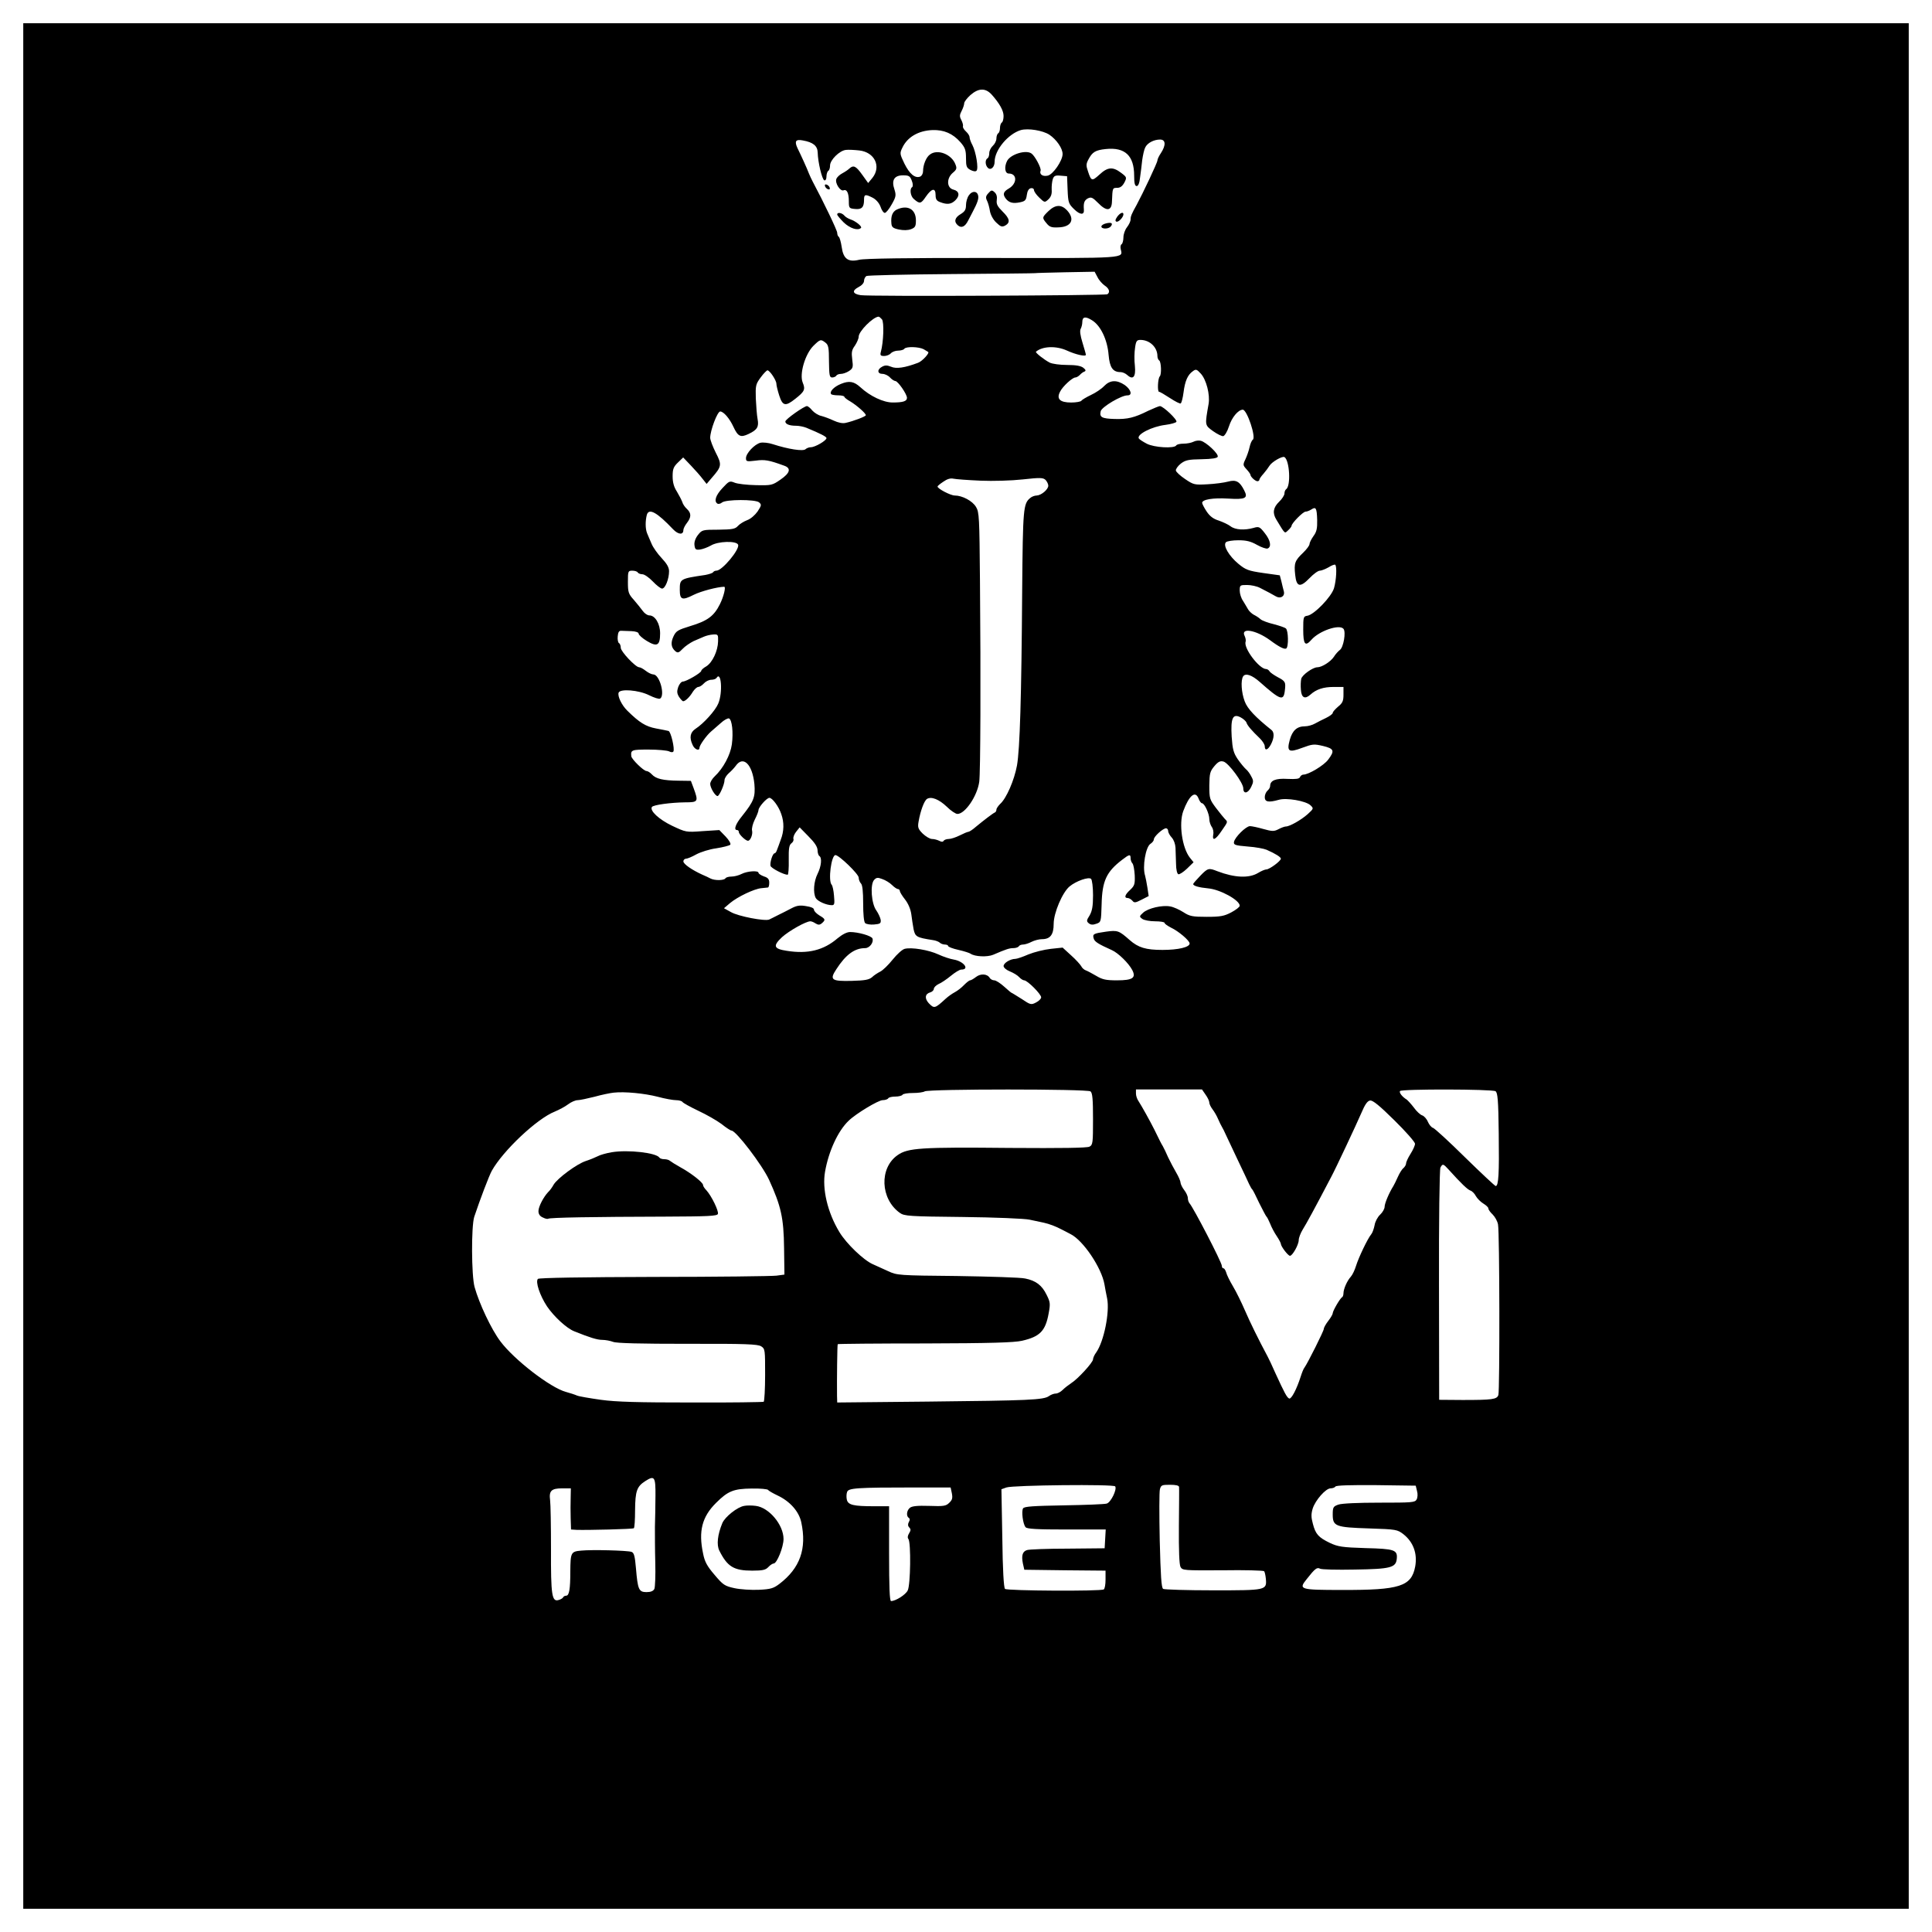 <?xml version="1.0" standalone="no"?>
<!DOCTYPE svg PUBLIC "-//W3C//DTD SVG 20010904//EN"
 "http://www.w3.org/TR/2001/REC-SVG-20010904/DTD/svg10.dtd">
<svg version="1.0" xmlns="http://www.w3.org/2000/svg"
 width="1080pt" height="1080pt" viewBox="0 0 1080 1080"
 preserveAspectRatio="xMidYMid meet">
<g transform="translate(0,1080) scale(0.1,-0.1)"
fill="#000000" stroke="none">
<path d="M130 5400 l0 -5270 5270 0 5270 0 0 5270 0 5270 -5270 0 -5270 0 0
-5270z m5412 4873 c45 -50 68 -91 68 -121 0 -17 -4 -34 -10 -37 -5 -3 -10 -17
-10 -30 0 -13 -4 -27 -10 -30 -5 -3 -10 -16 -10 -29 0 -13 -9 -31 -20 -41 -11
-10 -20 -28 -20 -41 0 -13 -4 -26 -10 -29 -14 -8 -13 -38 2 -53 16 -16 38 3
38 34 0 66 76 156 147 177 41 11 122 -2 159 -26 40 -27 74 -76 74 -108 0 -37
-54 -116 -84 -121 -28 -6 -47 8 -39 28 5 14 -32 83 -51 96 -31 22 -116 -4
-136 -41 -17 -33 -13 -71 9 -71 48 0 48 -56 0 -84 -31 -18 -35 -32 -16 -57 18
-22 39 -28 78 -20 29 6 35 11 39 41 3 23 11 36 23 38 9 2 17 -3 17 -10 0 -8
13 -27 30 -43 29 -28 30 -28 50 -10 15 14 21 30 19 55 -1 19 2 45 6 58 6 19
14 23 44 20 l36 -3 3 -76 c3 -71 5 -78 37 -109 33 -32 57 -33 54 -2 -3 37 2
52 22 63 19 9 26 6 57 -25 48 -50 77 -46 78 9 3 75 3 75 29 75 17 0 29 9 40
29 15 29 14 31 -18 55 -46 35 -75 33 -121 -10 -42 -38 -46 -37 -64 18 -11 31
-11 42 2 66 22 42 39 53 98 59 107 11 158 -37 158 -149 0 -42 4 -58 14 -58 9
0 16 17 19 48 4 26 9 70 12 97 4 28 11 60 17 71 12 25 48 44 83 44 32 0 33
-32 5 -75 -11 -16 -20 -35 -20 -42 0 -12 -82 -185 -116 -248 -28 -50 -34 -64
-34 -82 0 -10 -9 -29 -20 -43 -11 -14 -20 -39 -20 -57 0 -17 -5 -35 -10 -38
-6 -3 -8 -16 -5 -28 12 -52 41 -50 -717 -49 -470 1 -717 -3 -745 -10 -62 -15
-89 5 -98 72 -4 27 -11 52 -16 56 -5 3 -9 13 -9 23 0 13 -76 172 -137 286 -6
11 -15 31 -21 45 -9 25 -47 108 -64 142 -18 39 -10 51 30 43 57 -10 82 -30 83
-68 1 -52 24 -150 37 -155 7 -2 12 7 12 22 0 13 5 28 10 31 6 3 10 17 10 30 0
31 53 83 88 87 15 2 49 0 76 -3 86 -10 123 -90 73 -153 l-24 -29 -33 46 c-35
49 -49 56 -72 35 -7 -7 -25 -19 -40 -27 -15 -8 -30 -22 -33 -32 -8 -23 22 -69
40 -63 19 8 30 -15 30 -61 0 -38 2 -40 34 -43 38 -4 51 9 51 51 0 31 6 33 48
12 19 -10 36 -29 44 -50 6 -19 17 -35 24 -35 7 0 24 21 39 48 24 42 25 51 15
83 -18 52 -1 79 48 79 33 0 39 -4 49 -30 7 -17 7 -32 2 -36 -15 -9 -10 -50 9
-66 33 -29 40 -28 67 12 33 48 55 52 55 10 0 -24 6 -33 26 -40 39 -15 62 -12
85 11 26 26 21 51 -11 59 -38 9 -40 62 -5 93 23 19 25 26 16 48 -21 57 -101
88 -143 55 -21 -15 -38 -58 -38 -92 0 -14 -7 -27 -16 -31 -29 -11 -59 14 -88
72 -26 54 -27 58 -12 89 28 60 90 96 169 99 63 2 113 -19 156 -68 26 -30 31
-44 31 -89 0 -46 3 -54 25 -66 16 -8 29 -10 34 -4 12 12 -3 104 -23 143 -9 16
-16 36 -16 44 0 8 -9 22 -20 32 -11 10 -19 23 -17 29 2 6 -2 21 -9 35 -11 20
-10 29 2 52 8 15 14 35 14 42 0 8 16 29 35 46 45 39 83 40 117 4z m593 -1022
c8 -17 27 -38 40 -47 26 -17 32 -38 15 -49 -12 -7 -1332 -13 -1379 -5 -45 7
-50 25 -12 45 18 9 31 23 31 35 0 10 6 22 13 27 6 4 221 9 477 11 255 2 465 4
466 5 2 1 77 3 168 5 l165 3 16 -30z m-1205 -236 c13 -15 9 -128 -6 -182 -5
-19 -2 -23 19 -23 13 0 30 7 37 15 7 8 25 15 41 15 15 0 31 5 34 10 9 14 81
12 108 -2 12 -7 23 -14 25 -15 11 -5 -33 -53 -56 -61 -74 -28 -122 -35 -151
-22 -22 9 -34 9 -50 0 -29 -15 -27 -40 2 -40 13 0 32 -9 42 -20 10 -11 24 -20
30 -20 14 0 65 -73 65 -94 0 -19 -22 -26 -80 -26 -51 0 -126 35 -180 85 -36
33 -63 38 -109 19 -40 -16 -67 -45 -54 -58 3 -3 21 -6 40 -6 18 0 33 -4 33 -8
0 -4 15 -16 33 -26 35 -21 87 -66 87 -77 0 -7 -68 -33 -113 -43 -17 -4 -41 1
-67 13 -23 11 -54 22 -69 26 -16 3 -38 17 -50 30 -11 14 -25 25 -30 25 -16 0
-121 -74 -121 -86 0 -15 23 -24 60 -24 16 0 42 -5 57 -11 80 -33 113 -50 113
-58 0 -14 -64 -51 -87 -51 -10 0 -24 -5 -30 -11 -13 -13 -97 0 -183 28 -24 8
-55 11 -69 8 -33 -8 -81 -59 -81 -86 0 -19 4 -20 54 -14 51 7 74 3 159 -28 41
-14 34 -41 -20 -78 -46 -32 -51 -33 -138 -31 -49 1 -103 7 -119 14 -27 11 -31
9 -67 -30 -38 -40 -49 -74 -29 -87 6 -4 18 -1 26 6 22 18 186 18 207 1 15 -13
14 -17 -8 -51 -15 -21 -39 -42 -59 -49 -18 -7 -41 -21 -51 -32 -15 -17 -31
-20 -109 -21 -88 0 -92 -1 -114 -29 -15 -19 -22 -40 -20 -57 3 -24 7 -28 31
-25 15 2 42 12 60 22 40 25 144 28 153 5 10 -26 -89 -145 -121 -145 -8 0 -16
-4 -19 -9 -3 -5 -23 -11 -43 -15 -142 -21 -143 -22 -143 -83 0 -56 13 -61 78
-28 40 20 131 44 170 45 11 0 -3 -56 -24 -98 -33 -66 -69 -93 -166 -122 -68
-21 -79 -27 -93 -57 -17 -36 -14 -63 11 -84 13 -10 19 -8 40 14 13 14 41 33
61 43 21 9 47 20 58 25 11 5 34 11 50 12 29 2 30 0 29 -38 -1 -54 -32 -119
-66 -140 -16 -9 -28 -20 -28 -25 0 -11 -84 -60 -103 -60 -8 0 -20 -14 -26 -31
-8 -24 -7 -35 5 -55 9 -13 19 -24 23 -24 12 0 37 24 54 53 10 15 23 27 31 27
7 0 21 9 31 20 10 11 28 20 41 20 13 0 26 5 29 10 27 43 36 -82 10 -143 -16
-39 -82 -112 -127 -141 -30 -20 -36 -49 -16 -91 11 -25 38 -35 38 -15 0 14 40
70 65 91 11 10 35 31 54 47 18 17 39 28 46 26 17 -7 25 -78 16 -145 -8 -59
-48 -134 -96 -179 -14 -13 -25 -32 -25 -42 0 -22 28 -68 41 -68 10 0 39 65 39
89 0 10 11 27 23 38 13 11 31 30 39 41 42 61 94 10 105 -101 6 -73 -3 -96 -69
-179 -37 -45 -48 -78 -28 -78 6 0 10 -5 10 -11 0 -13 38 -49 51 -49 14 0 28
36 23 57 -3 11 4 39 15 61 12 23 21 47 21 54 1 17 46 68 61 68 16 0 52 -48 66
-90 17 -47 16 -97 -3 -145 -8 -22 -17 -48 -21 -57 -3 -10 -9 -18 -13 -18 -11
0 -27 -51 -23 -70 3 -13 74 -50 96 -50 4 0 7 37 6 82 -1 65 2 84 15 94 9 6 14
18 11 25 -2 8 4 25 15 39 l20 25 49 -50 c35 -35 50 -58 51 -77 0 -15 5 -30 10
-33 16 -10 11 -58 -10 -100 -21 -42 -26 -105 -10 -135 10 -18 59 -40 90 -40
15 0 16 8 12 53 -2 28 -8 56 -13 61 -21 23 -2 166 21 166 20 0 130 -106 130
-126 0 -11 6 -26 13 -33 8 -8 12 -45 12 -111 0 -60 4 -103 11 -110 6 -6 29
-10 50 -8 34 3 39 6 37 26 -2 12 -13 36 -24 52 -28 37 -36 145 -13 171 13 14
20 15 46 5 18 -6 42 -21 54 -33 13 -13 28 -23 34 -23 5 0 10 -5 10 -11 0 -5
13 -27 29 -47 18 -23 31 -54 35 -82 3 -25 9 -63 13 -85 9 -41 16 -46 107 -60
16 -2 34 -9 40 -15 5 -5 18 -10 28 -10 10 0 18 -4 18 -8 0 -5 26 -15 58 -22
31 -7 62 -17 67 -21 24 -17 94 -20 127 -6 72 31 90 37 113 37 13 0 27 5 30 10
3 6 14 10 24 10 10 0 32 7 47 15 16 8 42 15 58 15 47 0 66 25 66 86 0 61 49
176 89 209 36 30 107 55 120 42 6 -6 11 -47 11 -91 0 -62 -5 -88 -19 -113 -18
-28 -18 -33 -5 -44 11 -9 23 -10 42 -3 27 9 27 11 30 109 3 131 27 182 115
249 40 31 47 32 47 8 0 -10 5 -23 10 -28 6 -6 11 -35 13 -66 2 -50 -1 -59 -25
-82 -30 -27 -36 -46 -14 -46 7 0 19 -7 26 -15 10 -13 17 -12 52 6 l39 20 -7
47 c-4 26 -10 56 -13 67 -16 49 3 161 30 178 11 7 19 18 19 25 0 16 50 61 68
62 6 0 12 -7 12 -15 0 -9 9 -25 20 -37 12 -13 20 -37 21 -57 1 -20 2 -60 3
-90 0 -31 6 -56 13 -58 6 -2 28 12 48 31 l37 36 -21 26 c-43 55 -62 189 -37
259 33 89 68 118 86 71 5 -14 14 -26 19 -26 14 0 41 -59 41 -89 0 -14 7 -34
14 -44 7 -9 11 -28 8 -42 -7 -39 13 -30 47 21 36 52 35 49 18 66 -7 7 -29 35
-50 62 -35 47 -37 52 -37 125 1 68 4 79 28 108 21 25 33 31 51 26 28 -7 111
-119 111 -150 0 -33 26 -29 44 8 13 27 14 35 1 58 -7 15 -21 34 -30 41 -9 8
-30 33 -46 56 -24 36 -29 55 -34 126 -6 104 6 131 50 108 15 -8 30 -21 33 -30
5 -16 30 -45 75 -88 15 -15 27 -34 27 -44 0 -27 18 -21 35 12 18 35 19 66 3
79 -89 71 -135 119 -150 160 -19 50 -23 118 -9 140 13 20 49 8 93 -31 115
-102 133 -108 140 -50 6 49 4 54 -40 77 -20 11 -41 25 -45 32 -4 7 -13 13 -19
13 -39 0 -128 118 -115 153 2 7 0 20 -5 31 -26 50 63 35 142 -23 51 -38 80
-52 90 -46 14 9 12 101 -2 112 -7 6 -38 16 -68 24 -30 7 -63 19 -73 27 -9 9
-27 20 -39 26 -11 6 -26 20 -32 31 -6 11 -19 32 -28 47 -10 14 -18 40 -18 57
0 30 2 31 41 31 22 0 55 -7 72 -16 18 -9 41 -21 52 -27 11 -6 27 -15 36 -20
26 -16 52 -1 46 26 -3 12 -10 38 -14 57 l-9 34 -93 13 c-83 12 -98 18 -138 51
-53 44 -88 103 -70 121 6 6 37 11 70 11 44 0 69 -6 104 -26 25 -14 52 -23 59
-20 23 9 16 46 -16 86 -28 36 -33 38 -63 29 -50 -14 -102 -11 -128 9 -13 10
-43 24 -66 32 -30 9 -50 24 -68 51 -14 21 -25 43 -25 48 0 19 60 29 145 24 98
-6 113 2 90 46 -25 50 -46 61 -90 49 -22 -6 -74 -13 -115 -15 -72 -4 -78 -3
-125 29 -27 18 -51 40 -52 48 -1 8 11 25 27 38 26 20 43 24 117 25 58 1 88 6
90 14 6 16 -64 81 -94 89 -11 3 -30 1 -41 -5 -12 -6 -36 -11 -56 -11 -19 0
-38 -4 -41 -10 -11 -18 -123 -12 -165 10 -21 11 -41 24 -44 29 -14 22 73 67
149 76 31 4 58 12 61 17 7 11 -73 87 -92 88 -5 0 -35 -12 -65 -26 -78 -39
-116 -48 -188 -46 -73 2 -86 10 -78 44 7 24 116 89 150 88 29 0 19 33 -16 58
-45 30 -82 28 -115 -6 -15 -16 -48 -38 -74 -50 -25 -12 -49 -26 -53 -32 -3 -5
-29 -10 -57 -10 -63 0 -84 20 -62 61 14 29 69 79 85 79 6 0 17 6 25 14 7 8 19
17 26 19 9 4 8 10 -6 21 -14 11 -41 16 -92 16 -39 0 -82 6 -96 13 -31 16 -82
56 -77 61 36 31 112 34 172 7 50 -23 107 -36 107 -24 0 4 -9 35 -19 68 -12 39
-16 66 -10 77 5 9 9 26 9 37 0 31 17 34 54 11 48 -29 86 -108 93 -193 6 -72
24 -97 67 -97 11 0 27 -7 37 -16 33 -30 49 -11 43 51 -4 31 -3 77 1 101 5 38
10 44 30 44 52 0 95 -41 95 -91 0 -10 5 -21 10 -24 11 -7 14 -78 3 -89 -11
-11 -14 -86 -4 -86 5 0 32 -16 61 -35 29 -19 56 -33 60 -30 5 3 12 31 16 62 8
63 23 98 52 118 17 13 22 11 44 -13 31 -33 53 -118 44 -170 -21 -120 -22 -118
25 -152 24 -17 49 -29 57 -28 8 2 23 26 32 55 16 50 51 92 77 93 24 0 76 -156
56 -168 -6 -4 -14 -23 -18 -42 -4 -19 -15 -50 -23 -67 -15 -31 -14 -34 6 -56
12 -13 22 -27 22 -31 0 -11 27 -36 39 -36 6 0 11 4 11 9 0 4 10 19 23 33 12
14 27 34 33 44 13 22 72 56 84 49 29 -18 37 -163 9 -180 -5 -4 -9 -14 -9 -24
0 -9 -13 -30 -30 -46 -33 -32 -38 -63 -15 -100 51 -84 45 -78 66 -59 10 9 19
21 19 25 0 14 64 79 78 79 7 0 21 5 32 12 26 17 31 9 33 -59 1 -47 -3 -66 -21
-90 -12 -17 -22 -37 -22 -45 0 -7 -16 -29 -36 -48 -46 -44 -51 -58 -44 -123 7
-69 28 -73 81 -18 22 23 47 41 57 41 9 0 31 9 49 19 17 11 34 17 37 14 10 -11
6 -86 -7 -131 -15 -49 -111 -148 -149 -154 -22 -3 -23 -8 -23 -77 0 -84 11
-97 46 -57 44 50 156 88 179 61 15 -18 0 -104 -20 -118 -9 -7 -25 -24 -34 -39
-18 -27 -67 -58 -92 -58 -25 0 -84 -42 -90 -64 -3 -13 -4 -40 -2 -62 3 -45 23
-54 53 -27 33 30 73 43 130 43 l55 0 0 -43 c0 -35 -5 -47 -30 -67 -16 -14 -30
-29 -30 -35 0 -6 -17 -18 -37 -28 -21 -10 -49 -24 -63 -32 -14 -8 -39 -15 -55
-15 -45 0 -70 -23 -85 -75 -18 -66 -7 -74 70 -45 57 21 65 22 116 10 62 -15
66 -27 28 -77 -24 -32 -109 -83 -138 -83 -7 0 -16 -6 -19 -14 -4 -10 -22 -12
-70 -10 -67 4 -97 -9 -97 -40 0 -8 -7 -19 -15 -26 -8 -7 -15 -23 -15 -36 0
-27 21 -31 78 -15 43 13 151 -6 177 -30 19 -18 19 -19 -15 -50 -37 -33 -101
-69 -122 -69 -7 0 -26 -7 -41 -15 -25 -13 -35 -13 -85 1 -31 9 -65 16 -75 16
-23 -1 -84 -62 -89 -88 -3 -17 6 -20 77 -26 44 -3 91 -12 105 -18 50 -22 80
-41 80 -50 0 -13 -64 -60 -81 -60 -8 0 -29 -9 -47 -20 -50 -30 -130 -27 -227
10 -48 19 -53 18 -94 -24 -22 -23 -41 -44 -41 -48 0 -10 32 -19 84 -24 67 -6
176 -66 176 -97 0 -7 -21 -23 -47 -37 -40 -21 -60 -25 -138 -25 -79 0 -95 3
-130 26 -22 14 -55 29 -73 32 -45 9 -125 -10 -152 -35 -22 -20 -22 -22 -4 -35
10 -7 42 -13 71 -13 29 0 53 -4 53 -9 0 -5 16 -16 35 -26 43 -20 105 -73 105
-89 0 -21 -64 -36 -152 -36 -93 0 -135 13 -183 55 -60 53 -67 56 -133 47 -70
-10 -76 -13 -68 -39 5 -17 25 -30 101 -64 36 -16 94 -73 114 -111 23 -44 3
-58 -85 -58 -61 0 -81 4 -116 25 -24 14 -50 28 -59 31 -9 3 -21 14 -25 23 -5
9 -30 37 -57 61 l-47 43 -66 -7 c-37 -4 -93 -18 -125 -31 -32 -14 -65 -25 -73
-25 -28 0 -66 -23 -66 -40 0 -9 15 -22 35 -30 20 -8 43 -22 52 -32 9 -10 22
-18 28 -18 18 0 95 -77 95 -95 0 -8 -13 -21 -29 -29 -27 -14 -31 -13 -80 20
-29 18 -54 34 -56 34 -2 0 -21 16 -42 35 -21 19 -46 35 -55 35 -9 0 -21 6 -25
13 -14 24 -51 26 -77 6 -13 -10 -28 -19 -33 -19 -5 0 -20 -12 -34 -26 -13 -14
-36 -32 -51 -40 -15 -8 -38 -24 -52 -37 -61 -56 -64 -56 -95 -24 -24 27 -20
52 10 60 10 3 19 12 19 19 0 8 12 20 26 27 15 6 46 27 69 46 23 19 49 35 58
35 49 0 15 46 -41 56 -20 3 -59 16 -87 29 -54 25 -150 41 -188 31 -13 -3 -43
-30 -67 -60 -24 -30 -55 -60 -69 -67 -14 -7 -36 -21 -47 -32 -17 -14 -40 -18
-112 -20 -115 -3 -126 6 -87 65 53 82 102 118 161 118 25 0 49 32 41 54 -6 15
-80 36 -125 36 -18 0 -43 -13 -70 -35 -78 -67 -166 -89 -284 -70 -73 11 -79
27 -27 76 40 36 134 89 159 89 6 0 19 -5 29 -12 15 -9 23 -9 35 1 22 19 20 24
-14 44 -16 10 -30 24 -30 32 0 9 -17 16 -45 20 -34 6 -52 3 -82 -13 -21 -11
-54 -28 -73 -37 -19 -10 -42 -21 -50 -25 -23 -11 -175 18 -215 42 l-38 21 34
29 c42 35 134 79 174 83 17 2 33 3 38 4 4 1 7 12 7 27 0 19 -7 28 -30 35 -16
6 -30 15 -30 20 0 14 -62 10 -94 -6 -15 -8 -41 -15 -57 -15 -15 0 -31 -4 -34
-10 -8 -12 -59 -13 -83 -1 -9 5 -30 15 -47 22 -57 26 -105 59 -105 74 0 8 7
15 15 15 8 0 34 11 57 24 24 13 74 29 112 34 38 6 73 15 78 20 5 5 -6 25 -26
46 l-35 36 -94 -6 c-93 -7 -93 -6 -170 30 -73 35 -126 84 -113 105 8 12 106
25 186 26 73 0 75 4 47 80 l-15 40 -69 1 c-86 1 -126 10 -149 35 -9 10 -23 19
-30 19 -16 0 -82 65 -85 82 -4 36 1 38 97 38 52 0 104 -5 114 -10 11 -6 21 -6
24 -1 9 14 -14 112 -27 115 -7 2 -38 8 -70 14 -58 11 -93 33 -160 99 -32 31
-56 82 -49 101 8 23 112 15 170 -14 28 -14 56 -23 62 -19 29 18 -3 135 -38
135 -9 0 -28 9 -42 20 -14 11 -30 20 -37 20 -20 0 -103 88 -103 109 0 11 -4
23 -10 26 -5 3 -9 20 -7 38 2 23 7 32 20 31 9 0 35 -1 57 -2 24 -1 40 -7 40
-14 0 -7 21 -26 46 -41 58 -35 74 -25 74 43 0 53 -28 100 -60 100 -11 0 -27
11 -37 25 -10 14 -33 42 -50 62 -30 33 -33 43 -33 100 0 60 1 63 24 63 14 0
28 -4 31 -10 3 -5 15 -10 26 -10 11 0 37 -18 58 -40 21 -22 44 -40 52 -40 18
0 39 54 39 97 0 21 -12 42 -41 73 -23 24 -48 60 -56 79 -9 20 -20 47 -26 61
-10 25 -10 69 -1 103 12 38 57 13 147 -82 29 -30 57 -32 57 -4 0 8 9 26 20 40
25 32 25 55 0 78 -11 10 -23 27 -26 39 -4 11 -18 38 -30 58 -17 26 -24 52 -24
86 0 40 5 53 30 77 l29 28 43 -45 c24 -25 53 -58 65 -74 l23 -29 28 33 c57 65
58 74 23 142 -17 34 -31 71 -31 83 0 40 40 147 56 147 19 0 53 -40 74 -86 25
-54 40 -61 84 -40 49 23 59 40 51 83 -4 21 -8 73 -10 115 -2 72 -1 80 27 118
16 22 34 40 38 40 13 0 50 -56 50 -75 0 -9 7 -38 16 -66 19 -59 35 -62 90 -18
52 41 57 52 41 91 -19 47 13 158 60 205 38 37 41 38 67 18 17 -13 20 -28 20
-105 1 -78 3 -90 18 -90 9 0 20 5 23 10 3 6 15 10 26 10 11 0 31 7 45 16 22
15 24 21 18 65 -5 39 -3 53 15 77 11 17 21 39 21 50 0 30 80 110 111 112 4 0
12 -7 19 -15z m550 -902 c72 -3 173 0 237 7 99 11 114 10 128 -3 8 -9 15 -23
15 -32 0 -21 -39 -54 -65 -55 -11 0 -27 -6 -35 -13 -40 -32 -42 -57 -46 -517
-4 -603 -13 -888 -29 -979 -15 -82 -59 -184 -94 -215 -11 -11 -21 -25 -21 -32
0 -7 -4 -14 -9 -16 -10 -4 -60 -42 -106 -80 -18 -16 -37 -28 -42 -28 -5 0 -26
-9 -48 -20 -22 -11 -49 -20 -62 -20 -12 0 -25 -5 -28 -10 -4 -7 -12 -7 -25 0
-10 5 -28 10 -40 10 -12 0 -35 14 -52 30 -26 26 -29 35 -23 68 10 58 31 116
47 126 24 15 67 -2 111 -44 22 -22 49 -40 59 -40 43 0 111 100 122 180 7 52 9
576 4 1125 -3 351 -4 382 -22 411 -20 34 -77 64 -119 64 -23 0 -96 38 -96 50
-1 3 14 15 32 27 21 15 40 21 57 17 14 -3 81 -8 150 -11z m616 -3414 c11 -9
14 -44 14 -155 0 -133 -1 -144 -20 -154 -14 -7 -155 -9 -446 -7 -496 5 -569 0
-626 -40 -104 -72 -97 -245 12 -323 25 -18 52 -20 351 -23 181 -2 346 -9 374
-15 28 -6 64 -14 80 -17 31 -7 66 -20 100 -38 11 -6 34 -17 50 -26 70 -35 173
-188 189 -281 3 -19 10 -55 15 -79 15 -76 -18 -240 -61 -301 -10 -13 -18 -31
-18 -39 0 -17 -85 -110 -122 -133 -15 -10 -36 -26 -48 -38 -11 -11 -28 -20
-38 -20 -10 0 -27 -6 -38 -14 -30 -22 -114 -25 -676 -31 l-508 -5 -1 37 c-1
89 1 286 4 289 2 2 221 4 487 4 369 1 499 5 543 15 100 23 131 54 149 153 10
54 9 63 -11 103 -26 54 -60 80 -120 92 -25 6 -197 11 -381 14 -326 3 -336 4
-385 27 -27 12 -66 30 -86 39 -51 22 -148 115 -187 180 -66 109 -97 241 -80
337 20 114 72 228 132 285 41 40 166 115 190 115 14 0 28 5 31 10 3 6 21 10
40 10 19 0 37 5 40 10 3 6 30 10 58 10 29 0 58 4 66 9 22 14 910 14 927 0z
m643 -18 c12 -16 21 -36 21 -44 0 -8 8 -25 18 -38 10 -13 24 -37 31 -54 7 -16
17 -37 22 -45 5 -8 14 -26 20 -40 7 -14 36 -77 66 -140 30 -63 60 -126 66
-140 7 -14 14 -27 18 -30 3 -3 20 -36 38 -75 19 -38 37 -72 40 -75 4 -3 13
-21 21 -40 7 -19 24 -51 37 -70 13 -19 23 -39 23 -43 0 -14 40 -67 51 -67 14
0 49 62 49 88 0 12 10 39 23 60 19 30 66 116 158 292 26 48 143 298 168 356
21 50 35 70 50 72 15 2 52 -28 136 -111 63 -62 115 -121 115 -131 0 -9 -11
-34 -25 -56 -14 -22 -25 -46 -25 -54 0 -7 -7 -19 -15 -26 -9 -7 -22 -29 -31
-49 -9 -20 -20 -43 -25 -51 -24 -38 -49 -97 -49 -116 0 -11 -11 -31 -25 -44
-14 -13 -28 -39 -31 -59 -4 -20 -12 -43 -19 -51 -20 -24 -71 -131 -85 -177 -7
-23 -20 -50 -29 -60 -21 -23 -41 -69 -41 -93 0 -10 -4 -20 -8 -22 -10 -4 -52
-76 -52 -89 0 -6 -11 -25 -25 -43 -14 -18 -25 -38 -25 -45 0 -11 -89 -189
-108 -216 -5 -5 -14 -28 -21 -50 -23 -72 -52 -126 -64 -123 -13 5 -26 30 -78
143 -17 39 -36 79 -42 90 -54 101 -99 193 -128 260 -19 44 -49 105 -67 135
-18 30 -35 65 -38 78 -4 12 -10 22 -15 22 -5 0 -9 6 -9 14 0 19 -159 326 -181
350 -5 6 -9 19 -9 29 0 10 -9 30 -20 44 -11 14 -20 33 -21 42 0 9 -11 34 -24
56 -13 22 -33 60 -45 85 -11 25 -24 53 -30 63 -11 18 -15 27 -47 92 -25 50
-72 134 -89 160 -8 11 -14 30 -14 42 l0 23 184 0 185 0 20 -29z m1621 19 c12
-8 16 -50 18 -237 3 -225 -1 -293 -17 -293 -4 0 -81 72 -171 160 -89 88 -170
162 -179 165 -9 2 -22 18 -29 34 -7 17 -22 33 -32 36 -10 3 -31 22 -46 43 -15
20 -34 40 -40 45 -25 15 -44 39 -38 48 7 12 515 11 534 -1z m-4683 -31 c40
-11 86 -19 102 -19 17 0 33 -5 36 -10 4 -6 44 -28 88 -49 45 -21 103 -54 130
-74 26 -21 51 -37 56 -37 25 0 171 -191 210 -275 67 -147 82 -212 84 -382 l2
-148 -45 -6 c-25 -3 -333 -7 -684 -7 -397 -1 -643 -5 -649 -11 -15 -15 10 -92
51 -154 39 -57 109 -122 152 -139 87 -35 128 -48 157 -48 17 0 44 -5 60 -11
19 -8 155 -11 417 -11 326 1 392 -2 411 -14 22 -14 22 -20 22 -160 0 -79 -4
-147 -8 -150 -4 -2 -185 -5 -402 -4 -299 0 -421 3 -508 15 -63 9 -123 19 -134
24 -11 5 -39 14 -61 20 -87 23 -291 181 -367 283 -50 66 -118 210 -144 303
-18 64 -19 340 -2 393 32 96 83 230 98 257 63 113 253 292 352 331 24 10 58
28 75 41 17 13 41 23 53 23 12 0 54 9 94 19 39 11 88 21 107 23 61 7 173 -4
247 -23z m4420 -406 c73 -81 106 -112 122 -118 10 -3 24 -17 31 -31 8 -14 27
-33 42 -42 15 -9 28 -21 28 -27 0 -7 11 -22 24 -34 13 -13 27 -38 30 -56 9
-44 10 -927 2 -953 -8 -25 -35 -28 -201 -28 l-130 1 -1 640 c-1 363 3 648 8
658 12 23 16 22 45 -10z m-4433 -1828 c0 -55 -2 -131 -3 -170 0 -38 0 -128 2
-200 2 -71 -1 -138 -5 -147 -6 -12 -20 -18 -44 -18 -43 0 -49 14 -59 133 -6
70 -11 87 -25 92 -25 8 -221 13 -281 7 -58 -5 -60 -11 -61 -118 0 -96 -6 -134
-23 -134 -7 0 -15 -4 -17 -9 -1 -4 -13 -12 -25 -15 -38 -12 -44 26 -43 284 0
129 -2 252 -5 274 -7 52 7 66 67 66 l49 0 -1 -52 c-1 -29 -1 -81 0 -115 l2
-63 31 -2 c60 -2 312 4 320 9 4 2 7 48 7 101 1 107 10 132 56 162 53 34 59 26
58 -85z m2570 56 c11 -17 -24 -89 -47 -96 -12 -4 -121 -8 -241 -10 -168 -3
-221 -6 -227 -17 -10 -15 -1 -88 14 -105 7 -10 65 -13 229 -13 l219 0 -3 -52
-3 -53 -207 -2 c-113 0 -215 -4 -227 -8 -25 -8 -32 -30 -23 -75 l8 -35 227 -3
227 -2 0 -50 c0 -27 -4 -51 -10 -55 -18 -11 -541 -8 -552 3 -7 7 -13 108 -15
284 l-5 273 28 10 c38 13 600 19 608 6z m357 -3 c1 -7 0 -106 -1 -219 -1 -136
2 -214 9 -228 11 -20 18 -20 236 -19 123 2 227 -1 231 -5 4 -3 8 -22 10 -41 6
-66 4 -66 -294 -66 -147 0 -273 4 -280 8 -10 7 -14 73 -19 270 -3 144 -3 273
1 287 6 23 11 25 56 25 33 0 50 -4 51 -12z m1330 -22 c5 -16 4 -37 -2 -48 -9
-17 -25 -18 -208 -18 -118 0 -211 -4 -230 -11 -28 -10 -31 -15 -31 -55 0 -66
15 -72 203 -78 153 -5 158 -6 193 -33 55 -44 78 -108 65 -180 -21 -111 -86
-132 -409 -131 -237 0 -244 3 -198 60 47 60 58 68 75 59 9 -5 96 -7 194 -5
201 3 230 11 235 60 5 50 -12 56 -175 60 -131 4 -154 8 -199 29 -64 31 -80 49
-95 107 -10 36 -10 55 -1 85 15 47 73 113 100 113 12 0 24 5 27 10 4 7 85 9
227 8 l222 -3 7 -29z m-2600 -14 c5 -27 2 -37 -15 -53 -18 -18 -32 -20 -112
-17 -66 2 -96 -1 -108 -11 -18 -15 -21 -46 -6 -56 7 -4 7 -13 0 -24 -6 -12 -5
-22 3 -30 9 -9 9 -16 -1 -32 -8 -13 -10 -25 -4 -32 15 -20 12 -258 -4 -288
-12 -24 -67 -59 -93 -59 -8 0 -11 79 -11 265 l0 265 -84 0 c-114 0 -145 7
-152 36 -3 12 -3 32 1 43 7 23 48 26 390 26 l189 0 7 -33z m-1027 19 c3 -5 26
-18 51 -30 71 -33 121 -90 134 -150 32 -149 -7 -257 -122 -345 -33 -25 -49
-30 -115 -33 -42 -2 -104 2 -136 9 -55 12 -64 18 -112 75 -42 49 -55 73 -64
120 -26 123 -6 204 73 282 66 66 98 79 199 80 48 1 89 -3 92 -8z"/>
<path d="M4612 9759 c2 -7 10 -15 17 -17 8 -3 12 1 9 9 -2 7 -10 15 -17 17 -8
3 -12 -1 -9 -9z"/>
<path d="M5525 9720 c-15 -16 -16 -25 -7 -43 6 -12 13 -38 16 -58 4 -21 18
-47 35 -63 25 -24 32 -26 50 -17 30 17 26 39 -15 79 -28 28 -35 41 -32 63 3
19 -1 34 -12 44 -15 14 -19 13 -35 -5z"/>
<path d="M5416 9708 c-9 -12 -16 -37 -16 -55 0 -25 -7 -36 -30 -50 -33 -19
-39 -43 -15 -63 20 -17 40 -7 57 27 8 15 19 37 25 48 26 49 35 74 31 91 -5 27
-34 29 -52 2z"/>
<path d="M5861 9620 c-36 -35 -37 -37 -10 -69 16 -20 28 -24 66 -22 72 2 94
45 48 95 -32 34 -65 33 -104 -4z"/>
<path d="M5012 9628 c-23 -12 -33 -36 -29 -78 2 -20 9 -26 42 -33 25 -5 50 -5
68 2 23 9 27 16 27 49 0 63 -47 89 -108 60z"/>
<path d="M4680 9601 c0 -5 17 -25 37 -45 35 -33 79 -47 96 -30 8 8 -31 39 -60
48 -11 4 -27 13 -33 21 -14 16 -40 20 -40 6z"/>
<path d="M6245 9588 c-11 -16 -12 -24 -4 -27 12 -4 39 25 39 41 0 16 -19 8
-35 -14z"/>
<path d="M6182 9551 c-13 -3 -24 -10 -25 -16 -3 -16 39 -17 52 -1 15 18 4 25
-27 17z"/>
<path d="M3420 4359 c-30 -5 -66 -15 -80 -23 -14 -7 -43 -19 -65 -26 -50 -16
-158 -96 -180 -132 -8 -15 -22 -34 -30 -41 -26 -27 -55 -82 -55 -107 0 -17 8
-29 25 -36 13 -7 26 -9 29 -7 6 7 255 11 652 12 240 1 293 3 297 15 6 15 -35
100 -64 132 -11 11 -19 24 -19 30 0 14 -68 67 -125 98 -27 15 -54 32 -60 37
-5 5 -19 9 -31 9 -13 0 -25 4 -28 9 -17 27 -175 45 -266 30z"/>
<path d="M4160 2382 c-38 -6 -107 -61 -122 -96 -27 -65 -33 -122 -17 -154 45
-90 81 -112 184 -112 59 0 75 4 90 20 10 11 24 20 30 20 18 0 55 92 55 137 0
79 -81 176 -155 185 -22 3 -51 3 -65 0z"/>
</g>
</svg>
